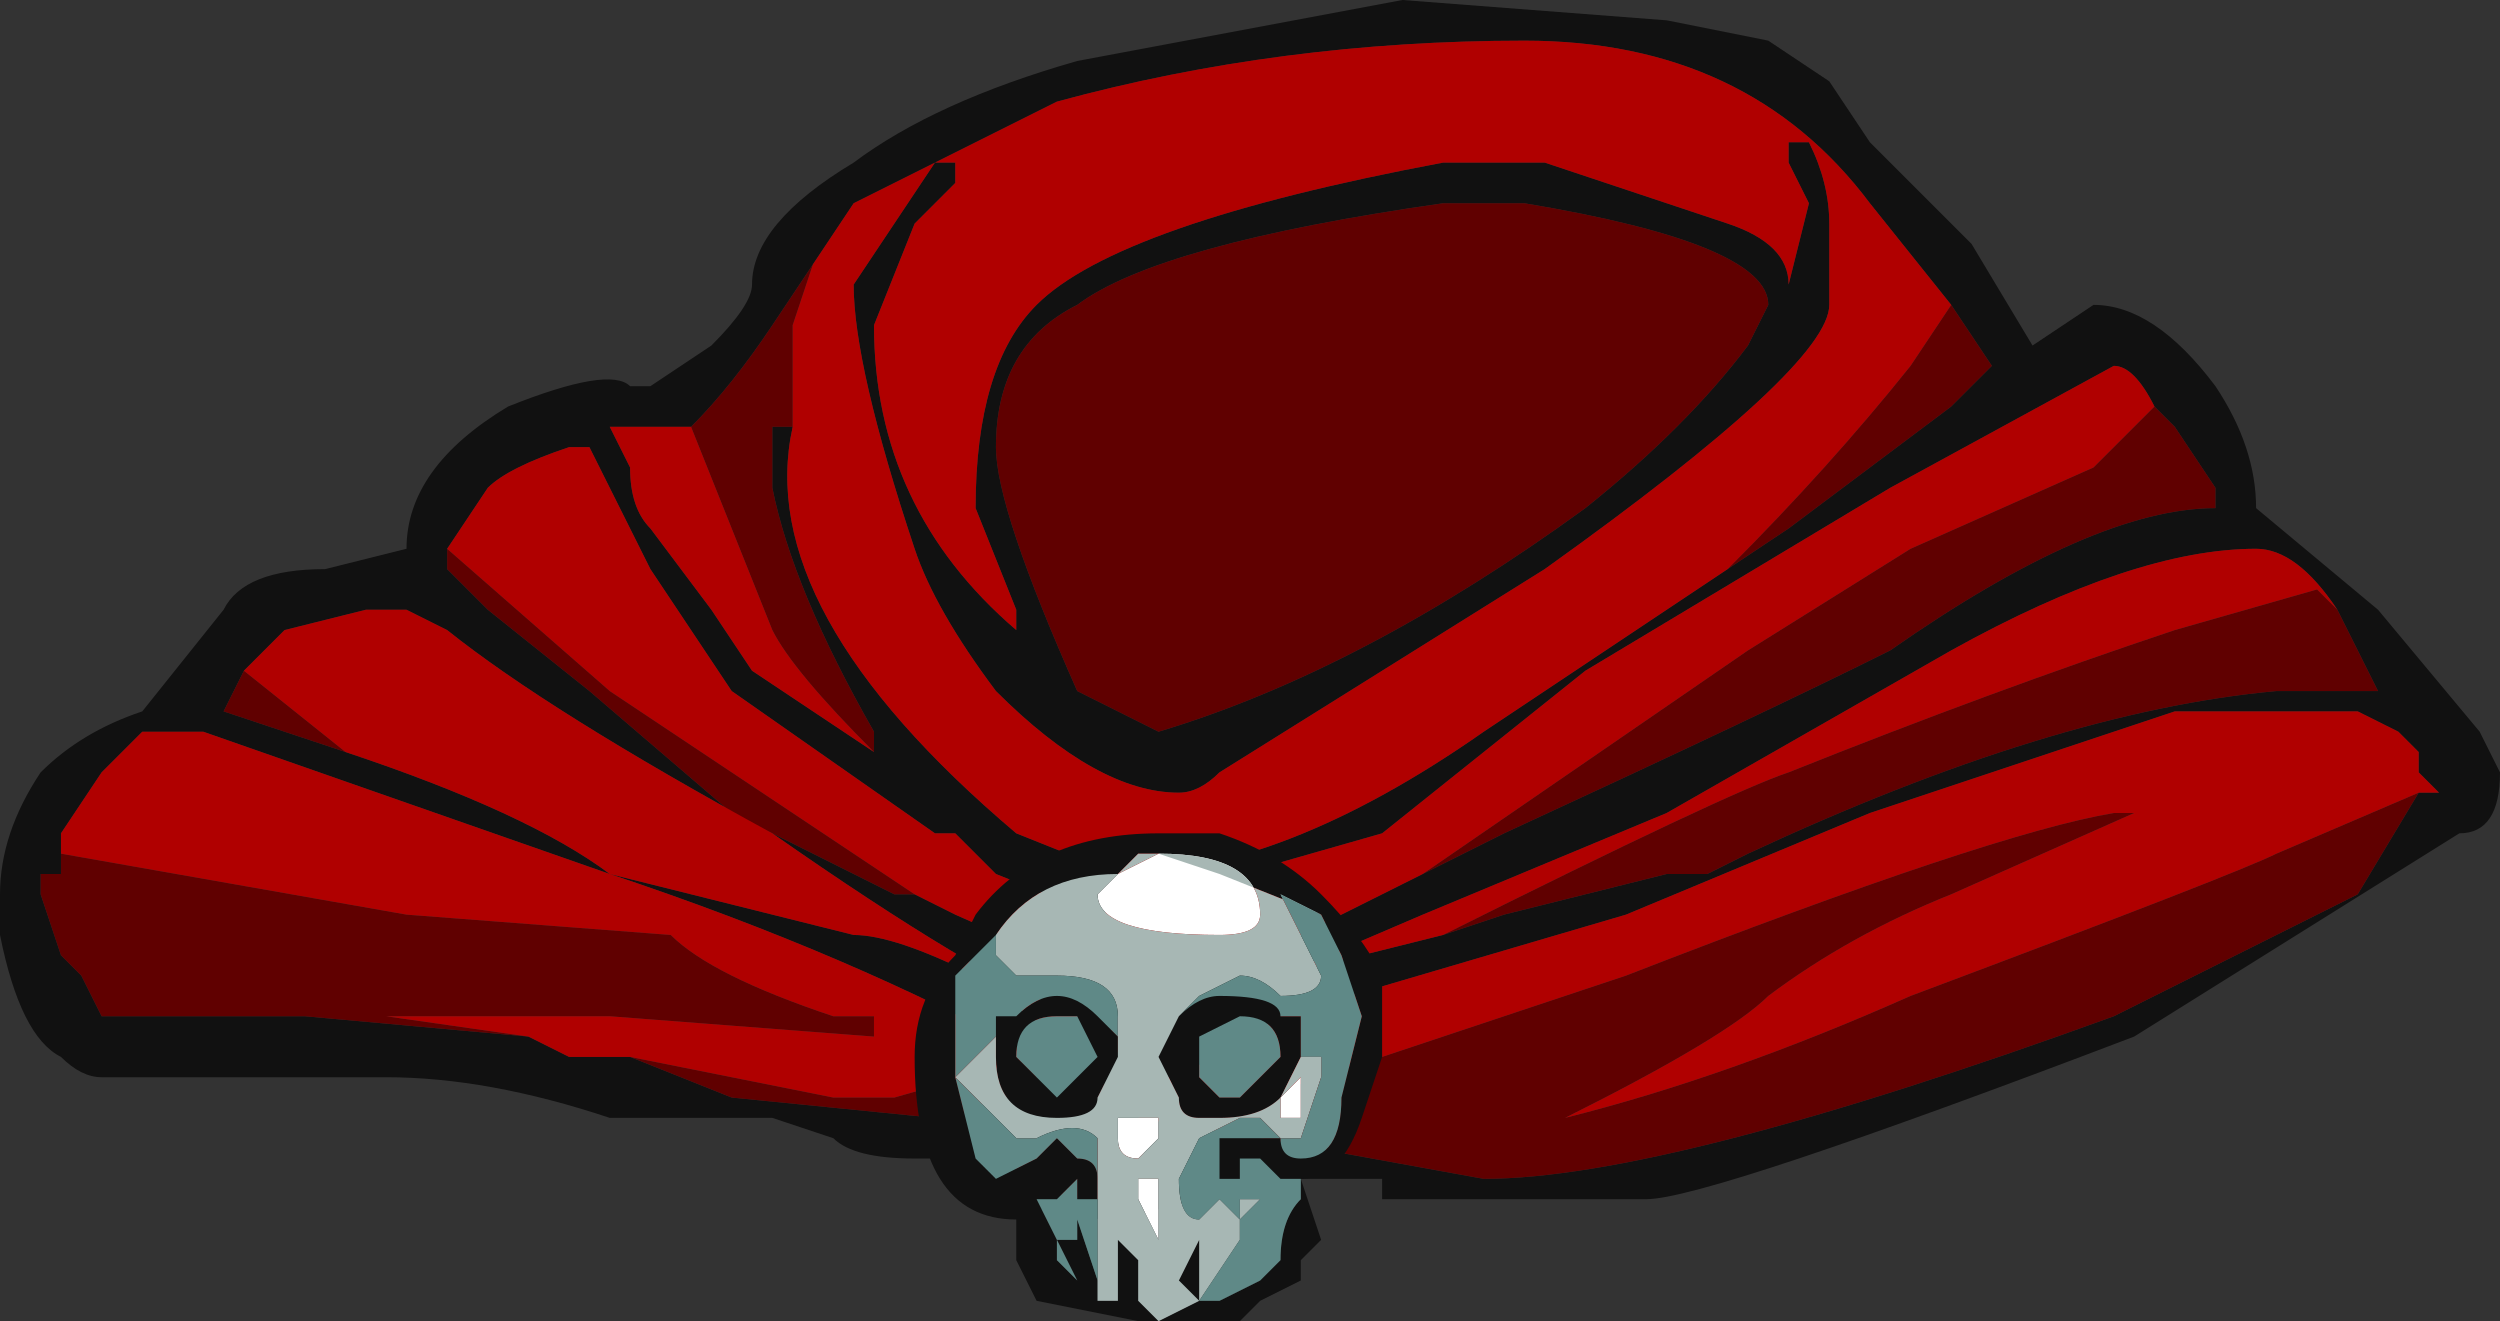 <?xml version="1.0" encoding="UTF-8" standalone="no"?>
<svg xmlns:ffdec="https://www.free-decompiler.com/flash" xmlns:xlink="http://www.w3.org/1999/xlink" ffdec:objectType="frame" height="22.75px" width="43.05px" xmlns="http://www.w3.org/2000/svg">
  <rect width="100%" height="100%" fill="#333333" stroke="none"/>
  <g transform="matrix(1.0, 0.0, 0.0, 1.0, 21.35, 13.3)">
    <use ffdec:characterId="522" ffdec:characterName="Gfx_Rogue_1_fla.InternalMantleCloak_325" height="21.0" transform="matrix(1.0, 0.0, 0.0, 1.0, -21.35, -13.3)" width="43.05" xlink:href="#sprite0"/>
    <use ffdec:characterId="539" height="1.2" transform="matrix(7.0, 0.0, 0.0, 7.0, -5.6, 1.05)" width="1.15" xlink:href="#shape1"/>
  </g>
  <defs>
    <g id="sprite0" transform="matrix(1.0, 0.0, 0.0, 1.0, 21.35, 13.3)">
      <use ffdec:characterId="521" height="3.0" transform="matrix(7.0, 0.0, 0.0, 7.0, -21.35, -13.3)" width="6.15" xlink:href="#shape0"/>
    </g>
    <g id="shape0" transform="matrix(1.0, 0.0, 0.0, 1.0, 3.05, 1.9)">
      <path d="M1.3 -1.8 L1.45 -1.7 1.55 -1.55 1.8 -1.3 1.95 -1.05 2.1 -1.15 Q2.25 -1.15 2.4 -0.95 2.5 -0.8 2.5 -0.65 L2.8 -0.4 3.05 -0.1 3.1 0.0 Q3.1 0.15 3.0 0.15 L2.2 0.65 Q1.15 1.05 1.0 1.05 L0.35 1.05 0.35 1.0 0.05 1.0 -0.05 1.05 -0.1 1.05 -0.3 1.1 Q-0.5 1.1 -0.65 1.0 -0.7 1.0 -0.75 0.95 L-0.8 0.95 Q-0.95 0.95 -1.0 0.9 L-1.15 0.85 -1.55 0.85 Q-1.85 0.75 -2.1 0.75 L-2.8 0.75 Q-2.85 0.75 -2.9 0.7 -3.0 0.65 -3.05 0.4 L-3.05 0.3 Q-3.05 0.15 -2.95 0.0 -2.85 -0.1 -2.7 -0.15 L-2.5 -0.4 Q-2.45 -0.5 -2.25 -0.5 L-2.05 -0.55 Q-2.05 -0.75 -1.8 -0.9 -1.55 -1.0 -1.5 -0.95 L-1.45 -0.95 -1.3 -1.05 Q-1.2 -1.15 -1.2 -1.2 -1.2 -1.35 -0.95 -1.5 -0.75 -1.65 -0.4 -1.75 L0.4 -1.9 1.05 -1.85 1.3 -1.8 M1.25 -1.05 L1.3 -1.15 Q1.3 -1.3 0.7 -1.4 L0.5 -1.4 Q-0.2 -1.3 -0.4 -1.15 -0.6 -1.05 -0.6 -0.8 -0.6 -0.65 -0.4 -0.2 L-0.2 -0.1 Q0.3 -0.25 0.85 -0.65 1.1 -0.85 1.25 -1.05 M1.4 -1.4 L1.35 -1.5 1.35 -1.55 1.4 -1.55 Q1.45 -1.45 1.45 -1.35 L1.45 -1.15 Q1.45 -1.0 0.75 -0.5 L-0.05 0.0 Q-0.1 0.05 -0.15 0.05 -0.35 0.05 -0.6 -0.2 -0.75 -0.4 -0.8 -0.55 -0.95 -1.0 -0.95 -1.2 L-0.75 -1.5 -0.7 -1.5 -0.7 -1.45 -0.8 -1.35 -0.9 -1.1 Q-0.9 -0.65 -0.55 -0.35 L-0.55 -0.4 -0.65 -0.65 Q-0.65 -1.0 -0.5 -1.15 -0.3 -1.35 0.5 -1.5 L0.75 -1.5 1.2 -1.35 Q1.35 -1.3 1.35 -1.2 L1.4 -1.4 M1.2 -0.5 L1.35 -0.6 1.75 -0.9 1.85 -1.0 1.75 -1.15 1.55 -1.4 Q1.25 -1.8 0.7 -1.8 0.1 -1.8 -0.45 -1.65 L-0.95 -1.4 -1.05 -1.25 -1.15 -1.1 Q-1.25 -0.95 -1.35 -0.85 L-1.55 -0.85 -1.5 -0.75 Q-1.5 -0.65 -1.45 -0.6 L-1.3 -0.4 -1.2 -0.25 -0.9 -0.05 -0.9 -0.1 Q-1.1 -0.45 -1.15 -0.7 L-1.15 -0.85 -1.1 -0.85 Q-1.2 -0.4 -0.55 0.15 L-0.3 0.25 Q0.1 0.25 0.6 -0.1 L1.2 -0.5 M2.25 -0.9 Q2.2 -1.0 2.15 -1.0 L1.6 -0.7 0.85 -0.25 0.35 0.15 -0.35 0.35 -0.6 0.25 -0.7 0.15 -0.75 0.15 -1.25 -0.2 -1.45 -0.5 -1.6 -0.8 -1.65 -0.8 Q-1.8 -0.75 -1.85 -0.7 L-1.95 -0.55 -1.95 -0.5 -1.85 -0.4 -1.6 -0.2 -1.25 0.1 -0.85 0.3 -0.8 0.3 -0.7 0.35 -0.25 0.55 -0.05 0.5 0.65 0.15 Q1.3 -0.15 1.6 -0.3 2.1 -0.65 2.4 -0.65 L2.4 -0.7 2.3 -0.85 2.25 -0.9 M2.9 0.05 L2.95 0.05 2.9 0.0 2.9 -0.05 2.85 -0.1 2.75 -0.15 2.3 -0.15 1.55 0.1 0.95 0.35 0.1 0.6 -0.15 0.75 -0.2 0.75 -0.2 0.8 -0.25 0.85 0.05 0.9 0.6 1.0 Q1.05 1.0 2.15 0.6 L2.75 0.3 2.9 0.05 M0.5 0.4 L0.65 0.35 1.05 0.25 1.15 0.25 1.25 0.2 Q2.0 -0.15 2.55 -0.2 L2.8 -0.2 2.7 -0.4 Q2.6 -0.55 2.5 -0.55 2.2 -0.55 1.75 -0.3 L1.05 0.1 0.45 0.35 0.1 0.5 0.5 0.4 M-0.5 0.7 Q-0.95 0.45 -1.55 0.25 L-2.55 -0.1 -2.7 -0.1 -2.8 0.0 -2.9 0.15 -2.9 0.25 -2.95 0.25 -2.95 0.3 -2.9 0.45 -2.85 0.5 -2.8 0.6 -2.3 0.6 -1.75 0.65 -1.65 0.7 -1.5 0.7 -1.25 0.8 -0.75 0.85 -0.7 0.85 -0.6 0.8 -0.5 0.8 -0.5 0.7 M-2.45 -0.25 L-2.5 -0.15 -2.2 -0.05 Q-1.75 0.1 -1.55 0.25 L-0.95 0.4 Q-0.85 0.4 -0.65 0.5 L-0.45 0.65 Q-0.4 0.65 -0.4 0.6 -0.65 0.5 -1.15 0.15 -1.7 -0.15 -1.95 -0.35 L-2.05 -0.4 -2.15 -0.4 -2.35 -0.35 -2.45 -0.25 M-0.35 0.8 L-0.3 0.8 -0.35 0.75 Q-0.35 0.7 -0.15 0.6 L-0.3 0.6 -0.35 0.7 -0.35 0.75 -0.4 0.75 -0.35 0.8 M-0.2 0.95 L-0.35 0.9 -0.55 0.9 -0.55 0.95 -0.55 1.0 Q-0.45 1.05 -0.35 1.05 L-0.25 1.0 -0.2 1.0 -0.15 0.95 -0.2 0.95" fill="#111111" fill-rule="evenodd" stroke="none"/>
      <path d="M1.25 -1.05 Q1.1 -0.85 0.85 -0.65 0.3 -0.25 -0.2 -0.1 L-0.4 -0.2 Q-0.6 -0.65 -0.6 -0.8 -0.6 -1.05 -0.4 -1.15 -0.2 -1.3 0.5 -1.4 L0.7 -1.4 Q1.3 -1.3 1.3 -1.15 L1.25 -1.05 M1.75 -1.15 L1.85 -1.0 1.75 -0.9 1.35 -0.6 1.2 -0.5 Q1.45 -0.75 1.65 -1.0 L1.75 -1.15 M-1.1 -0.85 L-1.15 -0.85 -1.15 -0.7 Q-1.1 -0.45 -0.9 -0.1 L-0.9 -0.05 Q-1.1 -0.25 -1.15 -0.35 L-1.35 -0.85 Q-1.25 -0.95 -1.15 -1.1 L-1.05 -1.25 -1.1 -1.1 -1.1 -0.85 M-1.95 -0.55 L-1.55 -0.2 -0.8 0.3 -0.85 0.3 -1.25 0.1 -1.6 -0.2 -1.85 -0.4 -1.95 -0.5 -1.95 -0.55 M-0.05 0.5 L0.45 0.25 1.25 -0.3 1.65 -0.55 2.1 -0.75 2.25 -0.9 2.3 -0.85 2.4 -0.7 2.4 -0.65 Q2.1 -0.65 1.6 -0.3 1.3 -0.15 0.65 0.15 L-0.05 0.5 M-0.2 0.75 L-0.1 0.8 0.05 0.8 0.95 0.5 Q1.85 0.15 2.15 0.1 L2.2 0.1 1.75 0.3 Q1.5 0.4 1.3 0.55 1.2 0.65 0.8 0.85 1.2 0.75 1.65 0.55 2.45 0.25 2.55 0.2 L2.9 0.05 2.75 0.3 2.15 0.6 Q1.05 1.0 0.6 1.0 L0.05 0.9 -0.25 0.85 -0.2 0.8 -0.2 0.75 M2.7 -0.4 L2.8 -0.2 2.55 -0.2 Q2.0 -0.15 1.25 0.2 L1.15 0.25 1.05 0.25 0.65 0.35 0.5 0.4 Q1.2 0.05 1.35 0.0 1.85 -0.2 2.3 -0.35 L2.65 -0.45 2.7 -0.4 M-2.9 0.25 L-2.9 0.2 -2.05 0.35 -1.4 0.4 Q-1.3 0.5 -1.0 0.6 L-0.9 0.6 -0.9 0.65 -1.55 0.6 -2.1 0.6 -1.75 0.65 -2.3 0.6 -2.8 0.6 -2.85 0.5 -2.9 0.45 -2.95 0.3 -2.95 0.25 -2.9 0.25 M-1.5 0.7 L-1.0 0.8 -0.85 0.8 -0.5 0.7 -0.5 0.8 -0.6 0.8 -0.7 0.85 -0.75 0.85 -1.25 0.8 -1.5 0.7 M-2.2 -0.05 L-2.5 -0.15 -2.45 -0.25 -2.2 -0.05 M-0.2 0.95 L-0.15 0.95 -0.2 1.0 -0.25 1.0 -0.35 1.05 Q-0.45 1.05 -0.55 1.0 L-0.55 0.95 -0.55 0.9 -0.35 0.9 -0.2 0.95 M-0.35 0.8 L-0.4 0.75 -0.35 0.75 -0.35 0.7 -0.3 0.6 -0.15 0.6 Q-0.35 0.7 -0.35 0.75 L-0.3 0.8 -0.35 0.8" fill="#600000" fill-rule="evenodd" stroke="none"/>
      <path d="M1.4 -1.4 L1.35 -1.2 Q1.35 -1.3 1.2 -1.35 L0.75 -1.5 0.5 -1.5 Q-0.3 -1.35 -0.5 -1.15 -0.65 -1.0 -0.65 -0.65 L-0.55 -0.4 -0.55 -0.35 Q-0.9 -0.65 -0.9 -1.1 L-0.8 -1.35 -0.7 -1.45 -0.7 -1.5 -0.75 -1.5 -0.95 -1.2 Q-0.95 -1.0 -0.8 -0.55 -0.75 -0.4 -0.6 -0.2 -0.35 0.05 -0.15 0.05 -0.1 0.05 -0.05 0.0 L0.75 -0.5 Q1.45 -1.0 1.45 -1.15 L1.45 -1.35 Q1.45 -1.45 1.4 -1.55 L1.35 -1.55 1.35 -1.5 1.4 -1.4 M1.2 -0.5 L0.6 -0.1 Q0.1 0.25 -0.3 0.25 L-0.55 0.15 Q-1.2 -0.4 -1.1 -0.85 L-1.1 -1.1 -1.05 -1.25 -0.95 -1.4 -0.45 -1.65 Q0.1 -1.8 0.7 -1.8 1.25 -1.8 1.55 -1.4 L1.75 -1.15 1.65 -1.0 Q1.45 -0.75 1.2 -0.5 M-0.9 -0.05 L-1.2 -0.25 -1.3 -0.4 -1.45 -0.6 Q-1.5 -0.65 -1.5 -0.75 L-1.55 -0.85 -1.35 -0.85 -1.15 -0.35 Q-1.1 -0.25 -0.9 -0.05 M-1.95 -0.55 L-1.85 -0.7 Q-1.8 -0.75 -1.65 -0.8 L-1.6 -0.8 -1.45 -0.5 -1.25 -0.2 -0.75 0.15 -0.7 0.15 -0.6 0.25 -0.35 0.35 0.35 0.15 0.85 -0.25 1.6 -0.7 2.15 -1.0 Q2.2 -1.0 2.25 -0.9 L2.1 -0.75 1.65 -0.55 1.25 -0.3 0.45 0.25 -0.05 0.5 -0.25 0.55 -0.7 0.35 -0.8 0.3 -1.55 -0.2 -1.95 -0.55 M-0.2 0.75 L-0.15 0.75 0.1 0.6 0.95 0.35 1.55 0.1 2.3 -0.15 2.75 -0.15 2.85 -0.1 2.9 -0.05 2.9 0.0 2.95 0.05 2.9 0.05 2.55 0.2 Q2.45 0.25 1.65 0.55 1.2 0.75 0.8 0.85 1.2 0.65 1.3 0.55 1.5 0.4 1.75 0.3 L2.2 0.1 2.15 0.1 Q1.85 0.15 0.95 0.5 L0.05 0.8 -0.1 0.8 -0.2 0.75 M2.7 -0.4 L2.65 -0.45 2.3 -0.35 Q1.85 -0.2 1.35 0.0 1.2 0.05 0.5 0.4 L0.1 0.5 0.45 0.35 1.05 0.1 1.75 -0.3 Q2.2 -0.55 2.5 -0.55 2.6 -0.55 2.7 -0.4 M-2.9 0.25 L-2.9 0.15 -2.8 0.0 -2.7 -0.1 -2.55 -0.1 -1.55 0.25 Q-0.95 0.45 -0.5 0.7 L-0.85 0.8 -1.0 0.8 -1.5 0.7 -1.65 0.7 -1.75 0.65 -2.1 0.6 -1.55 0.6 -0.9 0.65 -0.9 0.6 -1.0 0.6 Q-1.3 0.5 -1.4 0.4 L-2.05 0.35 -2.9 0.2 -2.9 0.25 M-2.2 -0.05 L-2.45 -0.25 -2.35 -0.35 -2.15 -0.4 -2.05 -0.4 -1.95 -0.35 Q-1.7 -0.15 -1.15 0.15 -0.65 0.5 -0.4 0.6 -0.4 0.65 -0.45 0.65 L-0.65 0.5 Q-0.85 0.4 -0.95 0.4 L-1.55 0.25 Q-1.75 0.1 -2.2 -0.05" fill="#b00000" fill-rule="evenodd" stroke="none"/>
    </g>
    <g id="shape1" transform="matrix(1.0, 0.0, 0.0, 1.0, 0.8, -0.15)">
      <path d="M0.15 1.0 L0.1 1.0 0.05 0.95 0.0 0.95 0.0 1.0 -0.05 1.0 -0.05 0.95 -0.05 0.9 0.1 0.9 Q0.1 0.95 0.15 0.95 0.25 0.95 0.25 0.8 L0.3 0.6 0.25 0.45 0.2 0.35 -0.05 0.25 -0.2 0.2 -0.25 0.2 -0.3 0.25 Q-0.5 0.25 -0.6 0.4 L-0.7 0.5 -0.7 0.75 -0.65 0.95 -0.6 1.0 -0.5 0.95 -0.45 0.9 -0.4 0.95 Q-0.35 0.95 -0.35 1.0 L-0.35 1.05 -0.4 1.05 -0.4 1.0 -0.45 1.05 -0.5 1.05 -0.4 1.25 -0.45 1.2 -0.45 1.15 -0.4 1.15 -0.4 1.1 -0.35 1.25 -0.35 1.3 -0.3 1.3 -0.3 1.15 -0.25 1.2 -0.25 1.3 -0.2 1.35 -0.1 1.3 -0.15 1.25 -0.1 1.15 -0.1 1.3 -0.05 1.3 0.05 1.25 0.1 1.2 Q0.1 1.1 0.15 1.05 L0.15 1.0 0.2 1.15 0.15 1.2 0.15 1.25 0.05 1.3 0.0 1.35 -0.25 1.35 -0.5 1.3 -0.55 1.2 -0.55 1.1 Q-0.8 1.1 -0.8 0.7 -0.8 0.55 -0.7 0.45 L-0.65 0.35 Q-0.5 0.15 -0.2 0.15 L-0.05 0.15 Q0.1 0.2 0.2 0.3 0.3 0.4 0.35 0.5 L0.35 0.7 0.3 0.85 Q0.25 1.0 0.15 1.0 M-0.15 0.6 Q-0.1 0.55 -0.05 0.55 0.1 0.55 0.1 0.6 L0.15 0.6 0.15 0.7 0.1 0.8 Q0.05 0.85 -0.05 0.85 L-0.1 0.85 Q-0.15 0.85 -0.15 0.8 L-0.2 0.7 -0.15 0.6 M0.1 0.7 Q0.1 0.6 0.0 0.6 L-0.1 0.65 -0.1 0.75 -0.05 0.8 0.0 0.8 0.1 0.7 M-0.3 0.65 L-0.3 0.7 -0.35 0.8 Q-0.35 0.85 -0.45 0.85 -0.6 0.85 -0.6 0.7 L-0.6 0.6 -0.55 0.6 Q-0.5 0.55 -0.45 0.55 -0.4 0.55 -0.35 0.6 L-0.3 0.65 M-0.4 0.6 L-0.45 0.6 Q-0.55 0.6 -0.55 0.7 L-0.45 0.8 -0.35 0.7 -0.4 0.6" fill="#111111" fill-rule="evenodd" stroke="none"/>
      <path d="M0.1 0.8 L0.15 0.75 0.15 0.85 0.1 0.85 0.1 0.8 M-0.3 0.25 L-0.2 0.2 Q0.05 0.2 0.05 0.35 0.05 0.4 -0.05 0.4 -0.35 0.4 -0.35 0.3 L-0.3 0.25 M-0.2 0.85 L-0.2 0.9 -0.25 0.95 Q-0.3 0.95 -0.3 0.9 L-0.3 0.85 -0.2 0.85 M-0.25 1.0 L-0.2 1.0 Q-0.2 1.05 -0.2 1.15 L-0.2 1.15 -0.25 1.05 -0.25 1.0" fill="#ffffff" fill-rule="evenodd" stroke="none"/>
      <path d="M0.2 0.35 L0.1 0.3 0.2 0.5 Q0.2 0.55 0.1 0.55 0.05 0.5 0.0 0.5 L-0.1 0.55 -0.15 0.6 -0.2 0.7 -0.15 0.8 Q-0.15 0.85 -0.1 0.85 L-0.05 0.85 Q0.05 0.85 0.1 0.8 L0.15 0.7 0.2 0.7 0.2 0.75 0.15 0.9 0.1 0.9 0.05 0.85 0.0 0.85 -0.1 0.9 -0.15 1.0 Q-0.15 1.1 -0.1 1.1 L-0.05 1.05 0.0 1.1 0.05 1.05 0.0 1.05 0.0 1.15 -0.1 1.3 -0.1 1.15 -0.15 1.25 -0.1 1.3 -0.2 1.35 -0.25 1.3 -0.25 1.2 -0.3 1.15 -0.3 1.3 -0.35 1.3 -0.35 0.9 Q-0.4 0.85 -0.5 0.9 L-0.55 0.9 -0.7 0.75 -0.6 0.65 -0.6 0.6 -0.6 0.7 Q-0.6 0.85 -0.45 0.85 -0.35 0.85 -0.35 0.8 L-0.3 0.7 -0.3 0.65 -0.3 0.6 Q-0.3 0.5 -0.45 0.5 L-0.55 0.5 -0.6 0.45 -0.6 0.4 Q-0.5 0.25 -0.3 0.25 L-0.25 0.2 -0.2 0.2 -0.05 0.25 0.2 0.35 M0.15 1.05 L0.15 1.0 0.15 1.05 M0.1 0.8 L0.1 0.85 0.15 0.85 0.15 0.75 0.1 0.8 M-0.3 0.25 L-0.35 0.3 Q-0.35 0.4 -0.05 0.4 0.05 0.4 0.05 0.35 0.05 0.2 -0.2 0.2 L-0.3 0.25 M-0.25 1.0 L-0.25 1.05 -0.2 1.15 -0.2 1.15 Q-0.2 1.05 -0.2 1.0 L-0.25 1.0 M-0.2 0.85 L-0.3 0.85 -0.3 0.9 Q-0.3 0.95 -0.25 0.95 L-0.2 0.9 -0.2 0.85" fill="#a7b7b4" fill-rule="evenodd" stroke="none"/>
      <path d="M0.2 0.35 L0.25 0.45 0.3 0.6 0.25 0.8 Q0.25 0.95 0.15 0.95 0.1 0.95 0.1 0.9 L-0.05 0.9 -0.05 0.95 -0.05 1.0 0.0 1.0 0.0 0.95 0.05 0.95 0.1 1.0 0.15 1.0 0.15 1.05 Q0.1 1.1 0.1 1.2 L0.05 1.25 -0.05 1.3 -0.1 1.3 0.0 1.15 0.0 1.05 0.05 1.05 0.0 1.1 -0.05 1.05 -0.1 1.1 Q-0.15 1.1 -0.15 1.0 L-0.1 0.9 0.0 0.85 0.05 0.85 0.1 0.9 0.15 0.9 0.2 0.75 0.2 0.7 0.15 0.7 0.15 0.6 0.1 0.6 Q0.1 0.55 -0.05 0.55 -0.1 0.55 -0.15 0.6 L-0.1 0.55 0.0 0.5 Q0.05 0.5 0.1 0.55 0.2 0.55 0.2 0.5 L0.1 0.3 0.2 0.35 M0.1 0.7 L0.0 0.8 -0.05 0.8 -0.1 0.75 -0.1 0.65 0.0 0.6 Q0.1 0.6 0.1 0.7 M-0.6 0.4 L-0.6 0.45 -0.55 0.5 -0.45 0.5 Q-0.3 0.5 -0.3 0.6 L-0.3 0.65 -0.35 0.6 Q-0.4 0.55 -0.45 0.55 -0.5 0.55 -0.55 0.6 L-0.6 0.6 -0.6 0.65 -0.7 0.75 -0.55 0.9 -0.5 0.9 Q-0.4 0.85 -0.35 0.9 L-0.35 1.3 -0.35 1.25 -0.4 1.1 -0.4 1.15 -0.45 1.15 -0.45 1.2 -0.4 1.25 -0.5 1.05 -0.45 1.05 -0.4 1.0 -0.4 1.05 -0.35 1.05 -0.35 1.0 Q-0.35 0.95 -0.4 0.95 L-0.45 0.9 -0.5 0.95 -0.6 1.0 -0.65 0.95 -0.7 0.75 -0.7 0.5 -0.6 0.4 M-0.4 0.6 L-0.35 0.7 -0.45 0.8 -0.55 0.7 Q-0.55 0.6 -0.45 0.6 L-0.4 0.6" fill="#5f8987" fill-rule="evenodd" stroke="none"/>
    </g>
  </defs>
</svg>
